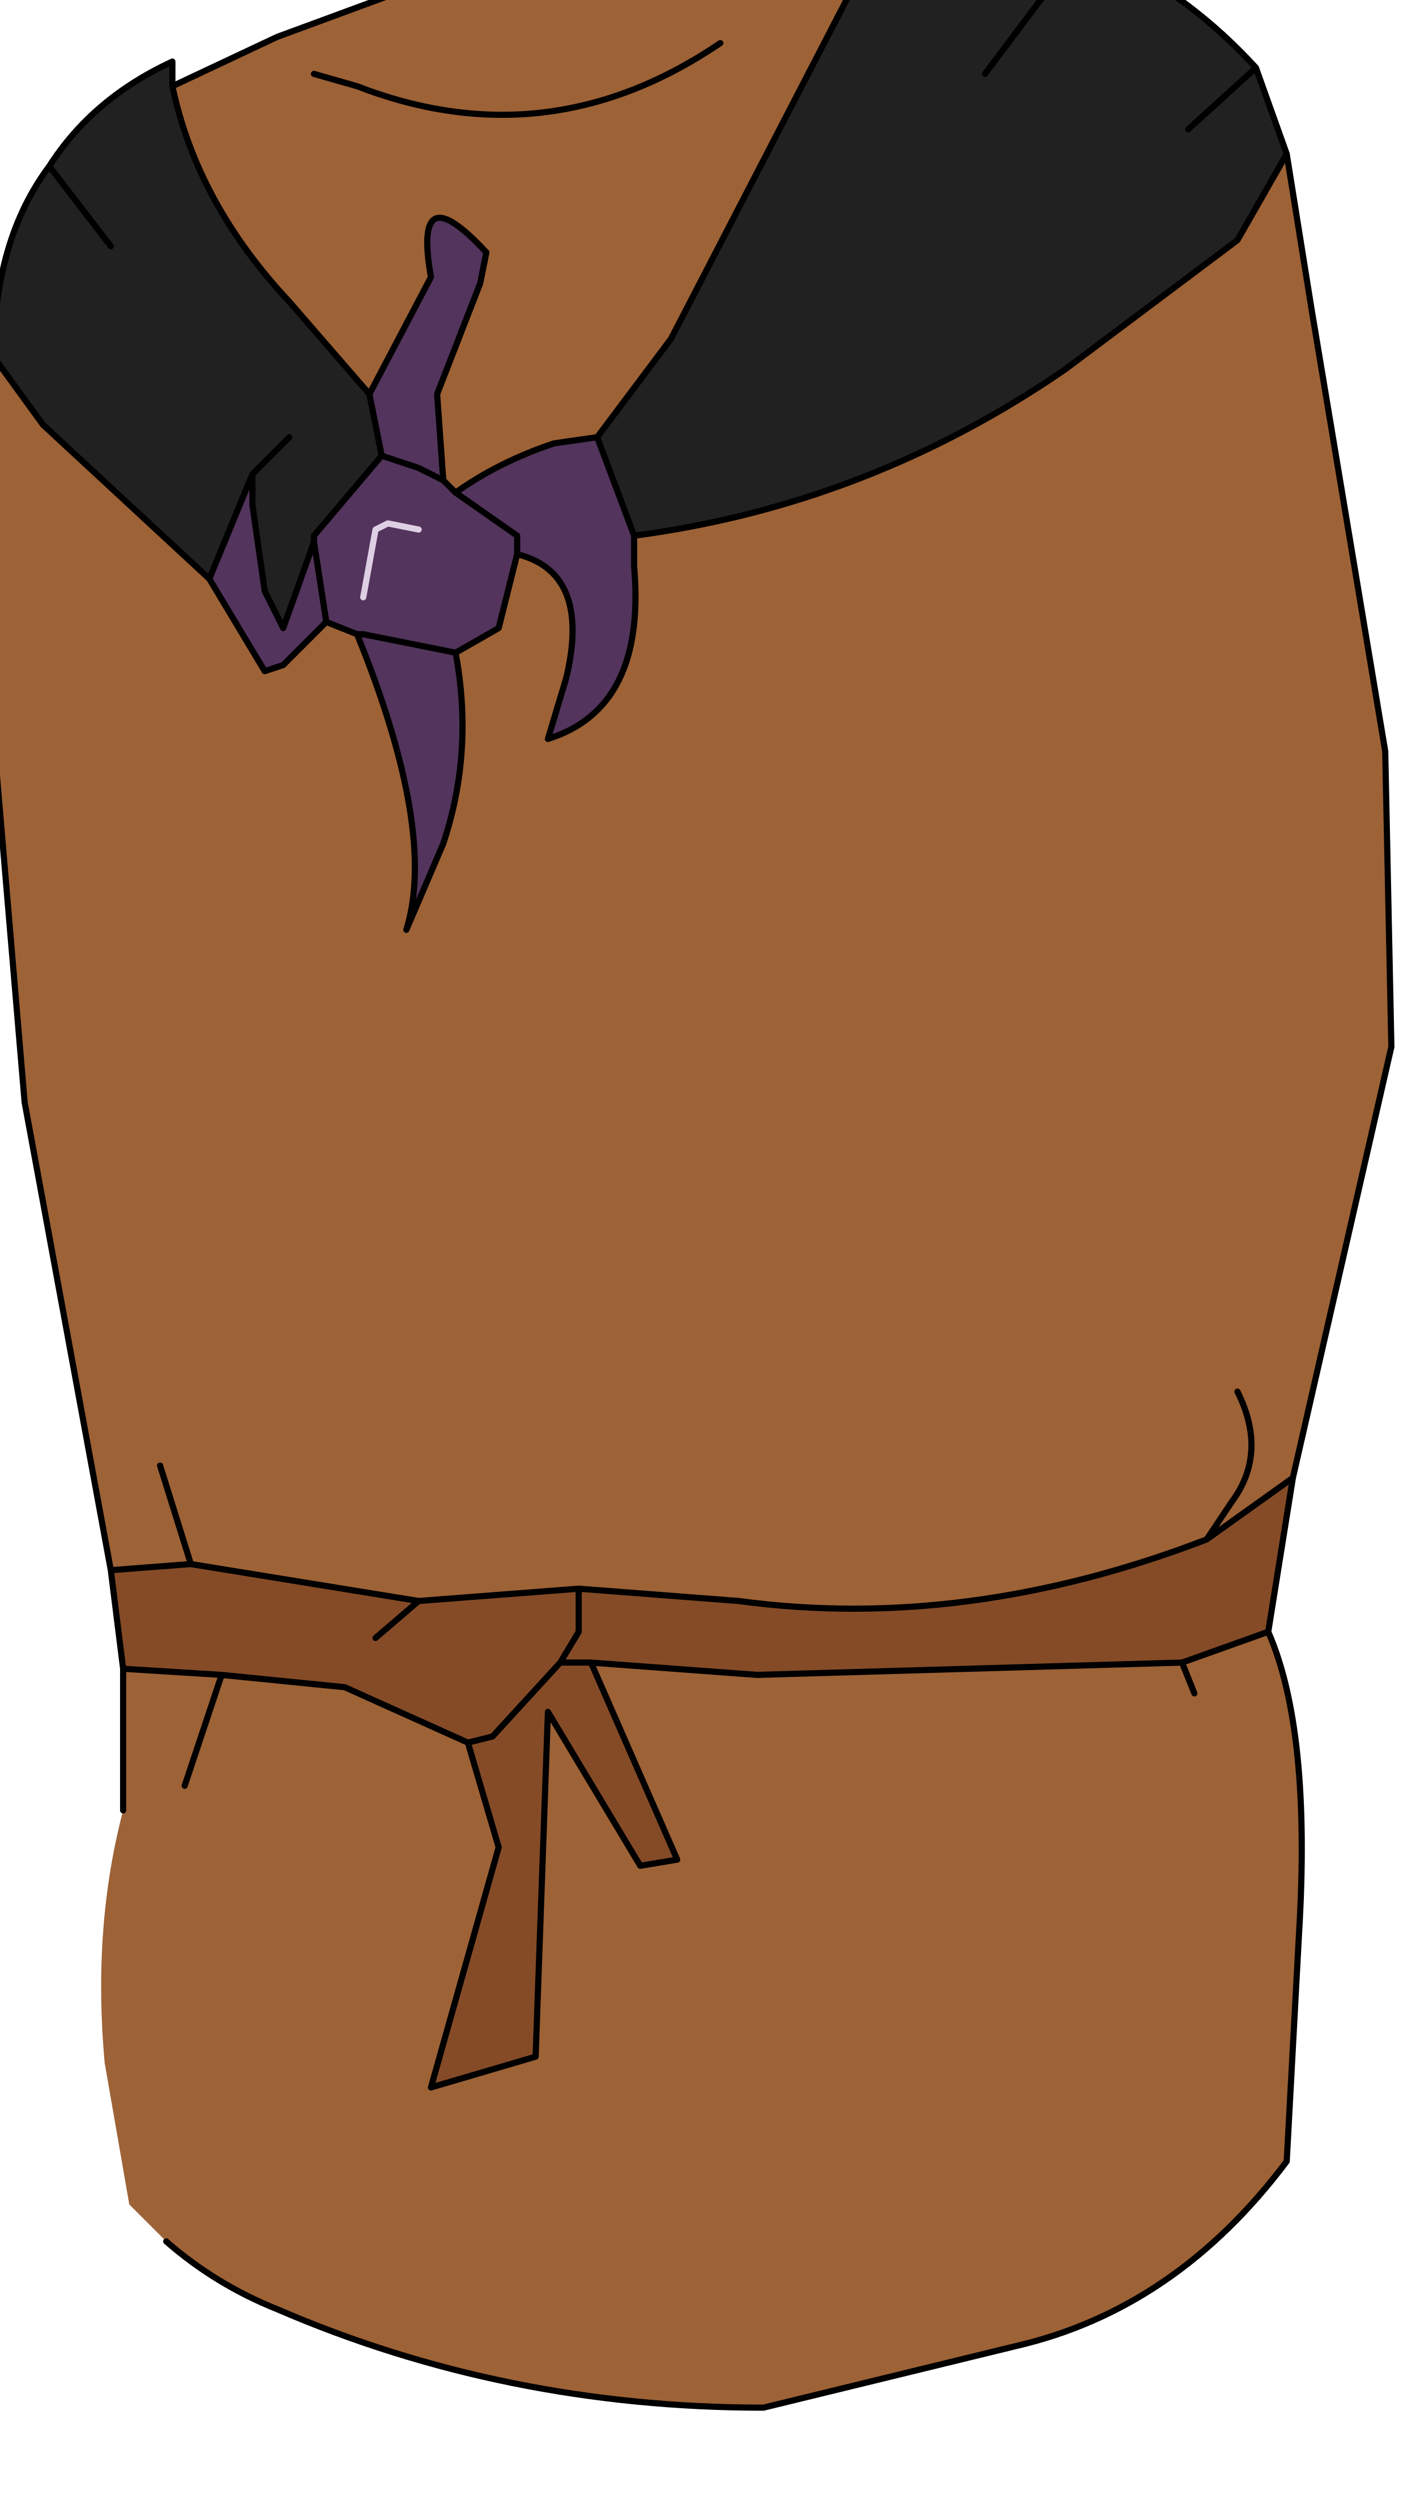 <?xml version="1.0" encoding="UTF-8" standalone="no"?>
<svg xmlns:xlink="http://www.w3.org/1999/xlink" height="20.3px" width="11.5px" xmlns="http://www.w3.org/2000/svg">
  <g transform="matrix(1.0, 0.0, 0.0, 1.0, 0.0, 0.0)">
    <path d="M10.45 1.25 L10.65 2.5 11.25 6.1 11.3 8.5 10.5 12.0 9.8 12.5 Q7.85 13.25 6.0 13.0 L4.7 12.9 3.4 13.0 1.55 12.7 0.9 12.75 0.2 8.95 -0.05 6.0 -0.05 2.9 0.35 3.45 1.7 4.7 2.15 5.45 2.3 5.4 2.65 5.05 2.9 5.15 Q3.55 6.75 3.3 7.55 L3.6 6.85 Q3.85 6.1 3.7 5.3 L4.05 5.1 4.2 4.5 Q4.8 4.65 4.6 5.5 L4.45 6.0 Q5.25 5.75 5.15 4.6 L5.15 4.35 Q7.05 4.1 8.65 3.0 L10.05 1.95 10.45 1.25 M10.3 13.25 Q10.65 14.05 10.55 15.7 L10.45 17.55 Q9.55 18.75 8.25 19.05 L6.2 19.55 Q4.1 19.55 2.25 18.75 1.75 18.55 1.35 18.2 L1.25 18.1 1.05 17.9 0.85 16.75 Q0.75 15.65 1.0 14.7 L1.0 14.55 1.0 13.55 1.8 13.6 2.8 13.7 3.8 14.15 4.05 15.0 3.5 16.95 4.35 16.7 4.45 13.9 5.2 15.15 5.5 15.1 4.8 13.5 6.15 13.6 9.6 13.5 9.7 13.75 9.6 13.5 10.3 13.25 M1.4 0.7 L2.25 0.3 3.2 -0.05 Q5.0 -0.5 6.9 -0.05 L5.45 2.75 4.85 3.55 4.5 3.6 Q4.05 3.75 3.7 4.0 L3.6 3.9 3.55 3.2 3.9 2.3 3.95 2.05 Q3.35 1.4 3.5 2.25 L3.0 3.2 2.35 2.45 Q1.6 1.65 1.4 0.7 M2.55 0.6 L2.9 0.7 Q4.45 1.3 5.85 0.35 4.45 1.3 2.9 0.7 L2.55 0.6 M10.05 11.3 Q10.3 11.8 10.0 12.2 L9.8 12.5 10.0 12.2 Q10.3 11.8 10.05 11.3 M1.5 14.5 L1.8 13.6 1.5 14.5 M1.3 11.9 L1.55 12.7 1.3 11.9" fill="#9d6236" fill-rule="evenodd" stroke="none"/>
    <path d="M10.5 12.0 L10.3 13.25 9.6 13.5 6.15 13.6 4.8 13.5 5.5 15.1 5.2 15.15 4.45 13.9 4.35 16.7 3.5 16.95 4.05 15.0 3.8 14.15 2.8 13.7 1.8 13.6 1.0 13.55 0.9 12.75 1.55 12.7 3.4 13.0 4.7 12.9 6.0 13.0 Q7.85 13.25 9.8 12.5 L10.5 12.0 M3.4 13.0 L3.05 13.3 3.4 13.0 M4.8 13.5 L4.55 13.5 4.0 14.1 3.8 14.15 4.0 14.1 4.55 13.5 4.7 13.25 4.7 12.9 4.7 13.25 4.55 13.5 4.8 13.5" fill="#854b27" fill-rule="evenodd" stroke="none"/>
    <path d="M6.9 -0.05 L7.35 -0.75 7.5 -0.75 Q9.15 -0.6 10.2 0.55 L10.45 1.25 10.05 1.95 8.65 3.0 Q7.05 4.1 5.15 4.35 L4.85 3.55 5.45 2.75 6.9 -0.05 M-0.05 2.9 Q-0.05 1.95 0.4 1.35 0.75 0.8 1.4 0.5 L1.4 0.7 Q1.6 1.65 2.35 2.45 L3.0 3.2 3.1 3.7 2.55 4.35 2.55 4.4 2.3 5.1 2.15 4.8 2.05 4.1 2.05 3.85 1.7 4.7 0.35 3.45 -0.05 2.9 M0.9 2.0 L0.4 1.35 0.9 2.0 M2.35 3.55 L2.05 3.85 2.35 3.55 M9.65 1.05 L10.2 0.55 9.65 1.05 M8.0 0.6 L8.6 -0.2 8.0 0.6" fill="#212121" fill-rule="evenodd" stroke="none"/>
    <path d="M4.85 3.55 L5.15 4.35 5.15 4.6 Q5.25 5.75 4.45 6.0 L4.6 5.5 Q4.8 4.65 4.2 4.5 L4.05 5.1 3.7 5.3 Q3.85 6.1 3.6 6.85 L3.3 7.55 Q3.55 6.75 2.9 5.15 L2.65 5.05 2.3 5.4 2.15 5.45 1.7 4.7 2.05 3.85 2.05 4.1 2.15 4.8 2.3 5.1 2.55 4.4 2.55 4.35 3.1 3.7 3.0 3.2 3.5 2.25 Q3.35 1.4 3.95 2.05 L3.9 2.3 3.55 3.2 3.6 3.9 3.4 3.8 3.1 3.7 3.4 3.8 3.6 3.9 3.7 4.0 Q4.05 3.75 4.5 3.6 L4.85 3.55 M2.65 5.05 L2.55 4.4 2.65 5.05 M4.2 4.5 L4.2 4.35 3.7 4.0 4.2 4.35 4.2 4.5 M3.4 4.3 L3.15 4.25 3.05 4.3 2.95 4.85 3.05 4.3 3.15 4.25 3.4 4.3 M2.9 5.15 L2.95 5.15 3.7 5.3 2.95 5.15 2.9 5.15" fill="#53345c" fill-rule="evenodd" stroke="none"/>
    <path d="M4.2 4.5 L4.05 5.1 3.7 5.3 2.95 5.15 2.9 5.15 2.65 5.05 2.55 4.4 M3.6 3.9 L3.55 3.2 3.9 2.3 3.95 2.05 Q3.35 1.4 3.5 2.25 L3.0 3.2 3.1 3.7 3.4 3.8 3.6 3.9 3.7 4.0 4.2 4.35 4.2 4.5 M3.1 3.7 L2.55 4.35" fill="none" stroke="#000000" stroke-linecap="round" stroke-linejoin="round" stroke-width="0.05"/>
    <path d="M6.9 -0.05 L7.35 -0.75 7.5 -0.75 Q9.15 -0.6 10.2 0.55 L10.45 1.25 10.65 2.5 11.25 6.1 11.3 8.5 10.5 12.0 10.3 13.25 Q10.65 14.05 10.55 15.7 L10.45 17.55 Q9.55 18.75 8.25 19.05 L6.2 19.55 Q4.1 19.55 2.25 18.75 1.75 18.55 1.35 18.2 M1.0 14.7 L1.0 14.55 1.0 13.55 0.9 12.75 0.2 8.95 -0.05 6.0 -0.05 2.9 Q-0.05 1.95 0.4 1.35 0.75 0.8 1.4 0.5 L1.4 0.7 2.25 0.3 3.2 -0.05 Q5.0 -0.5 6.9 -0.05 L5.45 2.75 4.85 3.55 5.15 4.35 Q7.05 4.1 8.65 3.0 L10.05 1.95 10.45 1.25 M5.15 4.35 L5.15 4.6 Q5.25 5.75 4.45 6.0 L4.6 5.5 Q4.8 4.65 4.2 4.5 M3.7 5.3 Q3.85 6.1 3.6 6.85 L3.3 7.55 Q3.55 6.75 2.9 5.15 M2.65 5.05 L2.3 5.4 2.15 5.45 1.7 4.7 0.35 3.45 -0.05 2.9 M3.7 4.0 Q4.05 3.75 4.5 3.6 L4.85 3.55 M5.85 0.35 Q4.45 1.3 2.9 0.7 L2.55 0.6 M0.4 1.35 L0.9 2.0 M1.4 0.7 Q1.6 1.65 2.35 2.45 L3.0 3.2 M2.05 3.85 L2.35 3.55 M2.55 4.35 L2.55 4.4 2.3 5.1 2.15 4.8 2.05 4.1 2.05 3.85 1.7 4.7 M9.6 13.5 L9.7 13.75 M1.55 12.7 L3.4 13.0 4.7 12.9 6.0 13.0 Q7.85 13.25 9.8 12.5 L10.0 12.2 Q10.3 11.8 10.05 11.3 M9.6 13.5 L6.15 13.6 4.8 13.5 5.5 15.1 5.2 15.15 4.45 13.9 4.35 16.7 3.5 16.95 4.05 15.0 3.8 14.15 2.8 13.7 1.8 13.6 1.5 14.5 M3.8 14.15 L4.0 14.1 4.55 13.5 4.7 13.25 4.7 12.9 M4.55 13.5 L4.8 13.5 M3.05 13.3 L3.4 13.0 M1.8 13.6 L1.0 13.55 M0.9 12.75 L1.55 12.7 1.3 11.9 M10.2 0.55 L9.65 1.05 M10.5 12.0 L9.8 12.5 M10.3 13.25 L9.6 13.5 M8.6 -0.2 L8.0 0.6" fill="none" stroke="#000000" stroke-linecap="round" stroke-linejoin="round" stroke-width="0.05"/>
    <path d="M2.95 4.85 L3.05 4.3 3.15 4.25 3.4 4.3" fill="none" stroke="#dfcfe4" stroke-linecap="round" stroke-linejoin="round" stroke-width="0.05"/>
  </g>
</svg>

